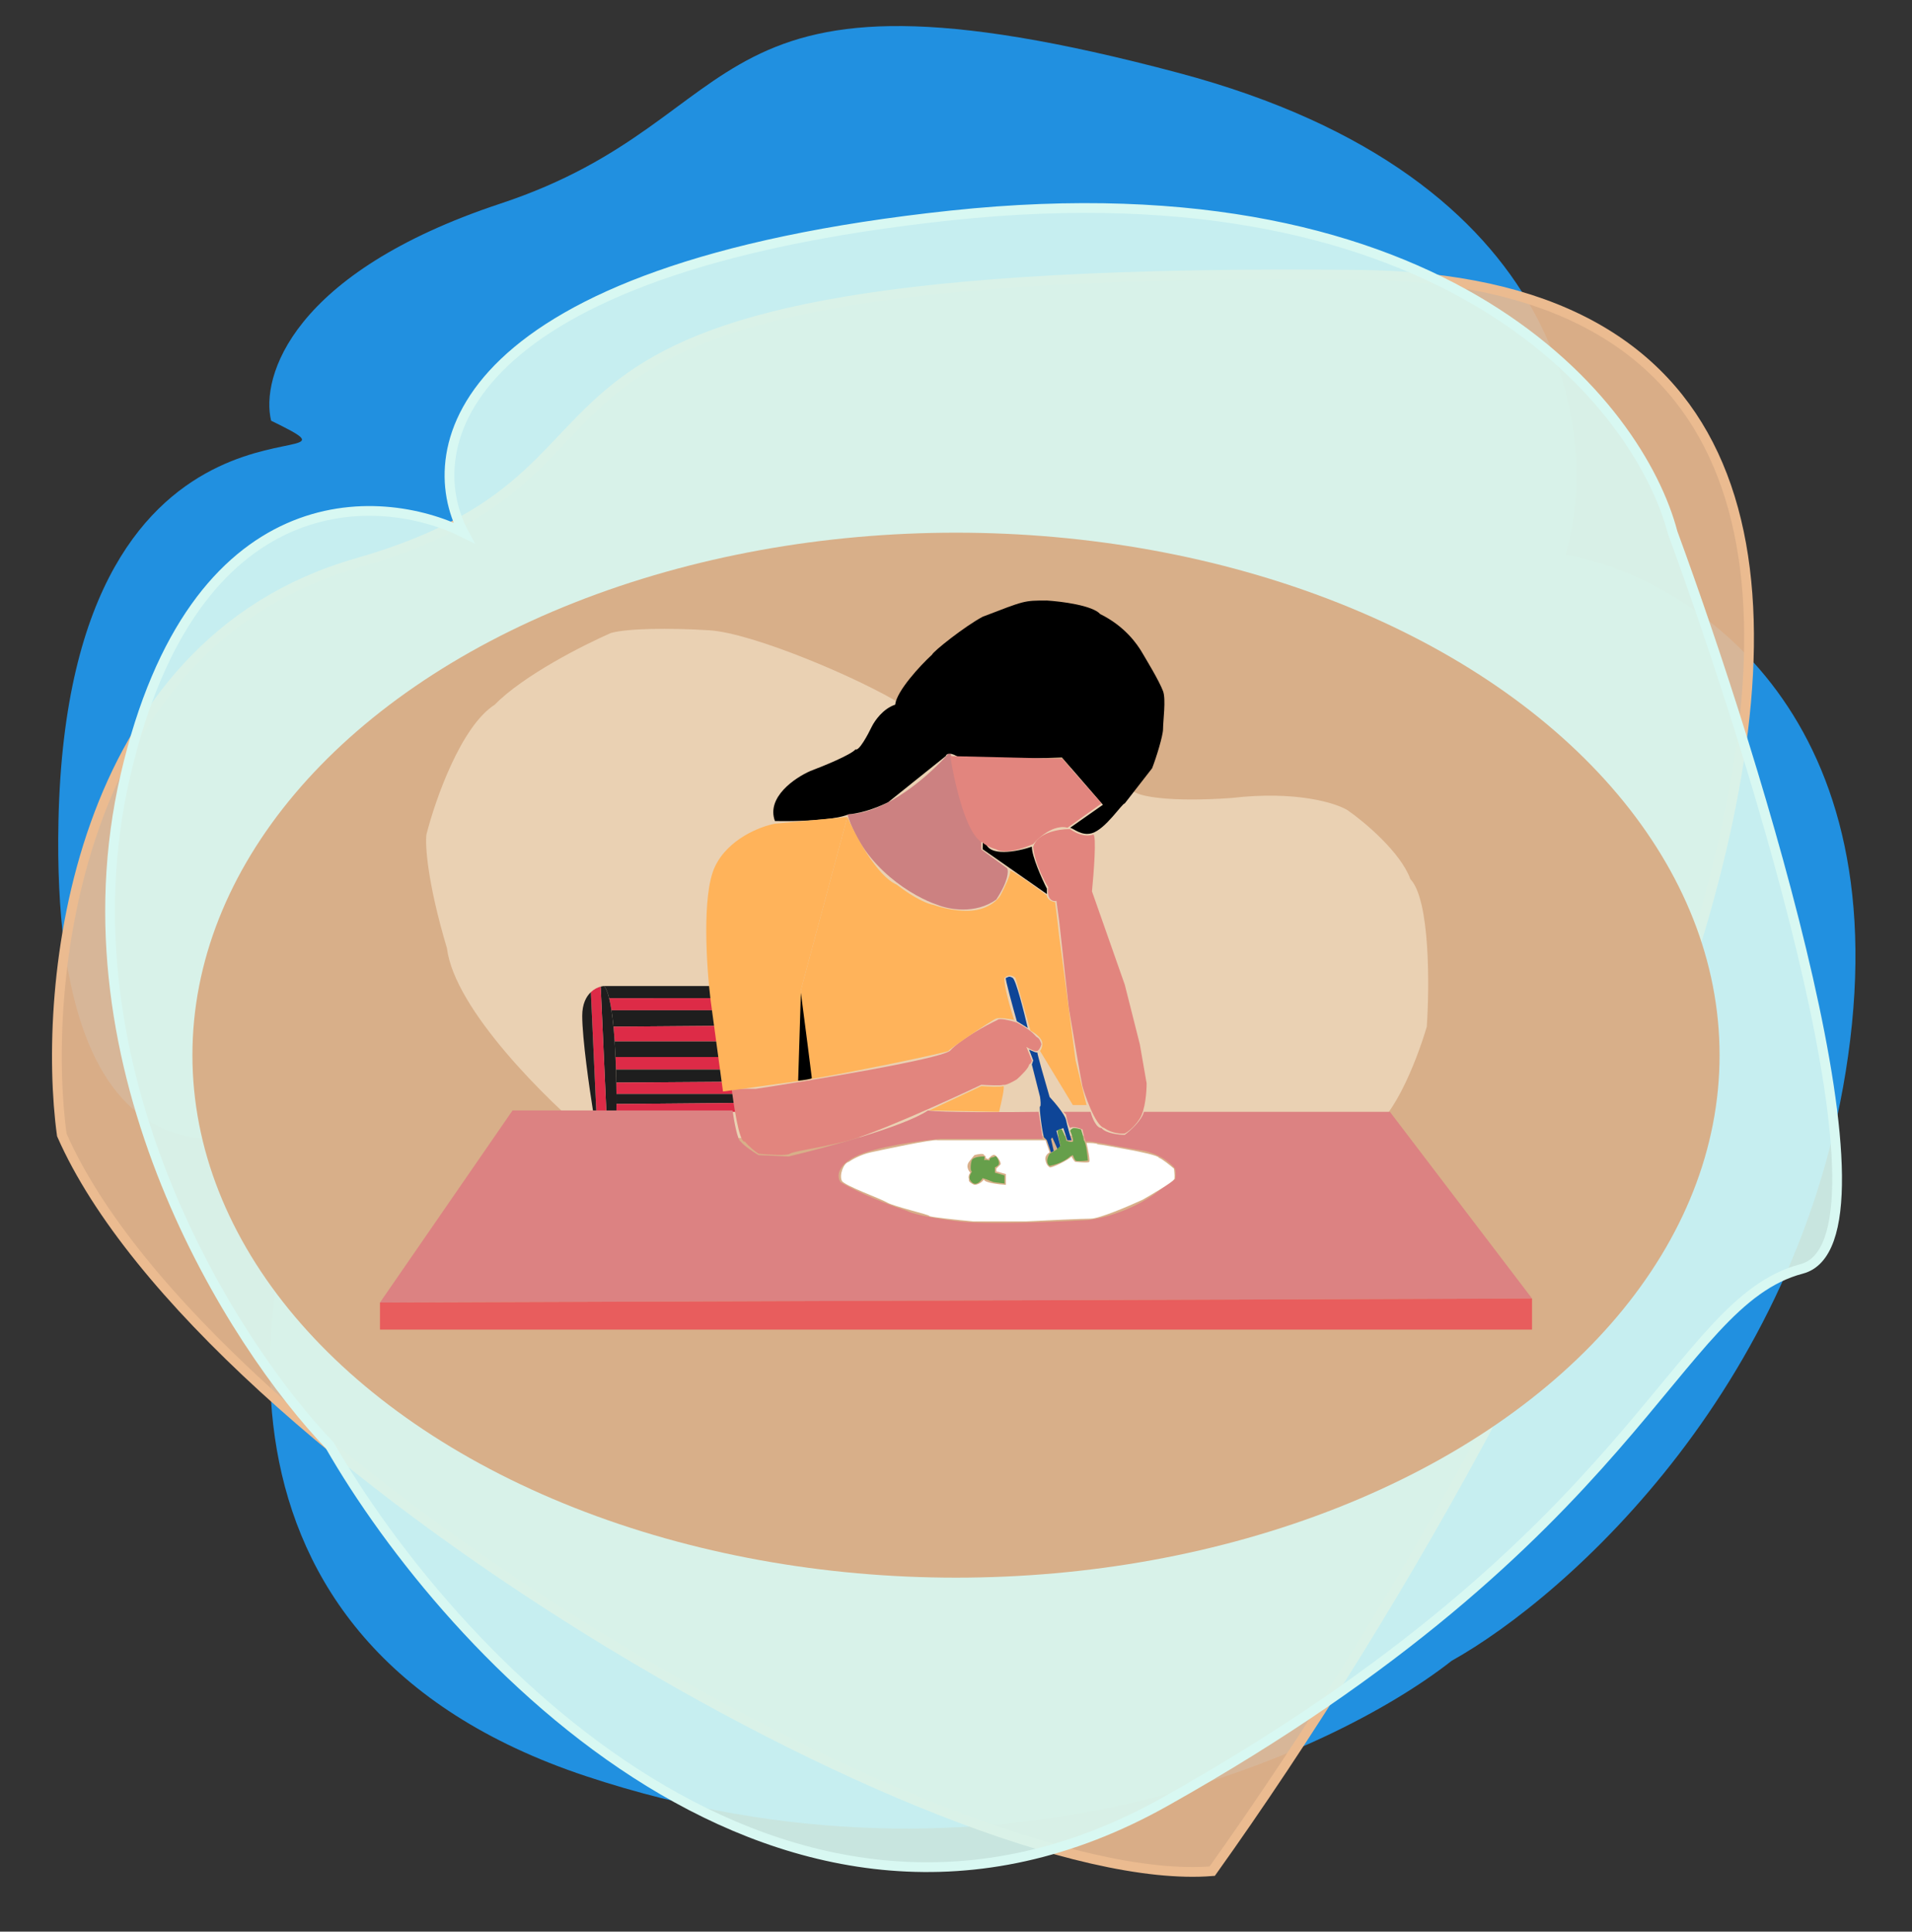 <svg width="196" height="198" viewBox="0 0 196 198" fill="none" xmlns="http://www.w3.org/2000/svg">
<rect x="0" y="0" width="196" height="198" fill="#333333" stroke="none"/>
<mask id="mask0_695_6994" style="mask-type:alpha" maskUnits="userSpaceOnUse" x="0" y="0" width="196" height="198">
<ellipse cx="98" cy="98.77" rx="97.5" ry="98.77" fill="#FAE5E5"/>
</mask>
<g mask="url(#mask0_695_6994)">
<path d="M51.31 20.867C29.887 27.961 26.706 38.661 27.793 43.125C41.354 49.733 7.023 35.474 5.993 84.163C5.169 123.114 24.532 119.173 34.316 112.333C25.619 129.838 18.592 168.291 60.064 182.063C101.536 195.836 136.508 179.919 148.81 170.239C160.654 163.631 185.406 141.651 189.664 106.595C193.921 71.538 171.983 58.833 160.482 56.862C164.03 44.864 161.066 18.189 120.83 7.477C70.535 -5.913 78.088 11.998 51.31 20.867Z" fill="#2190E0"/>
<path d="M36.548 57.732C7.435 66.079 4.276 101.321 6.336 116.333C20.755 149.164 96.97 194.005 124.263 191.802C162.199 138.649 218.33 29.006 139.369 28.171C40.667 27.127 72.939 47.299 36.548 57.732Z" fill="#EBBB90" fill-opacity="0.9" stroke="#EBBB90"/>
<path d="M97.485 22.084C46.538 27.509 42.956 46.023 47.533 54.602C38.893 50.312 19.863 49.281 12.859 79.468C5.855 109.656 23.902 137.837 33.801 148.155C46.046 169.486 80.319 206.652 119.457 184.672C168.378 157.197 171.468 133.548 184.686 130.07C195.26 127.288 180.28 78.599 171.468 54.602C168.035 41.502 148.432 16.659 97.485 22.084Z" fill="#D8F8F2" fill-opacity="0.9" stroke="#D8F8F2"/>
<ellipse cx="98" cy="108.16" rx="78.275" ry="53.558" fill="#D8AF89"/>
<path d="M60.805 116.739C56.136 112.857 46.6 103.512 45.815 97.19C43.798 90.424 43.574 86.606 43.714 85.543C44.601 82.031 47.244 74.451 50.719 72.233C53.633 69.238 59.871 66.086 62.627 64.884C64.261 64.422 68.479 64.345 72.713 64.607C77.196 64.884 88.263 69.598 92.466 72.233L116.422 81.245C117.029 81.615 119.841 82.243 126.229 81.799C132.841 81.023 136.923 82.308 138.137 83.047C139.865 84.249 143.572 87.346 144.581 90.119C146.598 92.226 146.542 101.072 146.262 105.232C145.235 108.744 142.48 115.825 139.678 116.046C136.876 116.268 85.929 116.601 60.805 116.739Z" fill="#EAD1B3"/>
<path d="M97.37 77.086C95.548 79.212 90.897 83.463 86.862 83.463C88.544 89.01 93.727 91.968 96.109 92.753C97.229 93.215 100.003 93.751 102.133 92.198C103.366 90.313 103.394 89.287 103.253 89.01L100.592 87.069V85.959L97.37 77.086Z" fill="#CC8181"/>
<path d="M105.775 86.791C104.281 87.299 101.236 87.9 101.012 86.237C100.79 85.027 100.733 86.26 100.732 87.047L107.316 91.644V91.089C106.802 90.073 105.775 87.789 105.775 86.791Z" fill="black"/>
<path d="M108.857 77.64L113.06 82.493L109.698 84.85C110.025 84.896 110.866 85.723 111.939 85.405C113.34 84.989 115.021 82.354 115.301 82.354L118.103 78.749C118.524 77.686 119.224 75.403 119.224 74.728C119.224 73.897 119.539 71.678 119.224 70.846C118.804 69.737 117.557 67.716 117.123 66.964C116.562 65.993 115.301 64.191 112.78 62.943C111.995 62.056 108.81 61.649 107.316 61.557C104.935 61.557 105.075 61.557 100.732 63.22C98.91 64.191 95.66 66.77 95.548 67.103C94.334 68.212 91.906 70.846 91.766 72.233C90.505 72.649 89.664 73.897 89.384 74.451C88.964 75.329 88.039 77.03 87.703 76.808C87.255 77.363 84.434 78.518 83.08 79.027C81.492 79.72 78.541 81.716 79.438 84.157C81.352 84.203 85.546 84.129 87.003 83.463C88.572 83.353 90.365 82.585 91.065 82.216L96.949 77.501C96.996 77.317 97.285 77.058 98.07 77.501C98.855 77.945 105.588 77.779 108.857 77.64Z" fill="black"/>
<path d="M108.901 77.779L112.921 82.354L109.419 84.85C108.905 84.665 107.485 84.739 105.916 86.514C103.675 87.512 102.461 87.3 102.134 87.069C101.349 86.847 100.873 86.514 100.733 86.375C99.052 85.599 97.834 80.228 97.414 77.502L108.901 77.779Z" fill="#E2857E"/>
<path d="M109.558 84.989C108.53 84.989 106.364 85.349 105.915 86.791C106.027 88.344 106.989 90.211 107.456 90.951C107.41 91.182 107.372 91.727 107.596 92.06C107.82 92.393 108.157 92.383 108.297 92.337L108.577 94.417L109.558 103.291C109.978 105.786 110.847 110.889 110.959 111.332C111.099 111.887 112.219 115.353 113.2 115.631C113.985 116.185 114.928 116.231 115.301 116.185C115.582 116.047 116.282 115.547 116.842 114.66C117.403 113.773 117.543 111.887 117.543 111.055L116.842 107.034L115.301 100.934L111.939 91.367C112.126 89.472 112.416 85.654 112.079 85.543C111.183 85.876 110.118 85.312 109.698 84.989H109.558Z" fill="#E2857E"/>
<path d="M72.993 101.072H61.926C62.129 101.293 62.301 101.731 62.446 102.324L73.276 102.314L72.993 101.072Z" fill="#1E1E1E"/>
<path d="M62.683 103.555H73.56L73.276 102.314L62.446 102.324C62.535 102.683 62.613 103.098 62.683 103.555Z" fill="#DD2B47"/>
<path d="M73.56 103.555H62.683C62.761 104.07 62.829 104.638 62.886 105.24L73.924 105.153L73.56 103.555Z" fill="#1E1E1E"/>
<path d="M63.007 106.751H74.289L73.924 105.153L62.886 105.24C62.933 105.725 62.973 106.232 63.007 106.751Z" fill="#DD2B47"/>
<path d="M74.289 106.751H63.007C63.042 107.276 63.071 107.812 63.095 108.35H74.654L74.289 106.751Z" fill="#1E1E1E"/>
<path d="M63.144 109.632H74.946L74.654 108.35H63.095C63.115 108.779 63.13 109.208 63.144 109.632Z" fill="#DD2B47"/>
<path d="M74.946 109.632H63.144C63.157 110.087 63.168 110.535 63.176 110.971L75.232 110.886L74.946 109.632Z" fill="#1E1E1E"/>
<path d="M63.191 112.14H75.519L75.232 110.886L63.176 110.971C63.183 111.373 63.188 111.765 63.191 112.14Z" fill="#DD2B47"/>
<path d="M75.519 112.14H63.191C63.193 112.499 63.194 112.842 63.193 113.166L75.727 113.054L75.519 112.14Z" fill="#1E1E1E"/>
<path d="M63.187 113.967H75.935L75.727 113.054L63.193 113.166C63.192 113.449 63.19 113.717 63.187 113.967Z" fill="#DD2B47"/>
<path d="M63.187 113.967C63.19 113.717 63.192 113.449 63.193 113.166C63.194 112.842 63.193 112.499 63.191 112.14C63.188 111.765 63.183 111.373 63.176 110.971C63.168 110.535 63.157 110.087 63.144 109.632C63.13 109.208 63.115 108.779 63.095 108.35C63.071 107.812 63.042 107.276 63.007 106.751C62.973 106.232 62.933 105.725 62.886 105.24C62.829 104.638 62.761 104.07 62.683 103.555C62.613 103.098 62.535 102.683 62.446 102.324C62.301 101.731 62.129 101.293 61.926 101.072C61.822 101.079 61.705 101.097 61.579 101.13L62.158 113.967H63.187Z" fill="#1E1E1E"/>
<path d="M60.568 101.699L61.129 113.967H62.158L61.579 101.13C61.263 101.213 60.895 101.389 60.568 101.699Z" fill="#DD2B47"/>
<path d="M59.684 104.123C59.684 106.452 60.432 111.656 60.805 113.967H61.129L60.568 101.699C60.081 102.161 59.684 102.922 59.684 104.123Z" fill="#1E1E1E"/>
<path d="M74.955 111.194C75.188 113.228 75.795 117.239 76.356 117.017C76.804 117.572 77.476 118.08 77.757 118.265C78.691 118.358 80.642 118.487 80.979 118.265C81.399 117.988 83.08 117.849 86.582 117.017C89.384 116.352 97.089 112.858 100.592 111.194C101.292 111.24 102.721 111.305 102.833 111.194C103.057 111.305 103.861 110.87 104.234 110.639C104.654 110.27 105.495 109.447 105.495 109.114C105.719 109.003 105.775 108.791 105.775 108.698L105.215 107.312C105.495 107.497 106.111 107.839 106.336 107.728C106.56 107.617 106.709 107.219 106.756 107.034C106.709 106.85 106.56 106.452 106.336 106.341C106.055 106.203 106.055 105.787 104.234 104.816C102.777 104.372 102.32 104.446 102.273 104.539C101.105 105.093 98.49 106.508 97.37 107.728C96.025 108.615 83.547 110.686 77.476 111.61H75.235L74.955 111.194Z" fill="#E2857E"/>
<path d="M82.099 101.488V110.778C87.143 109.992 97.229 107.838 97.229 107.727C97.229 107.589 101.712 104.538 102.133 104.4C102.469 104.289 103.487 104.446 103.954 104.538C103.58 103.383 102.861 100.906 102.973 100.24C103.422 99.796 103.907 100.055 104.094 100.24L105.635 105.648C105.915 105.786 106.532 106.174 106.756 106.618C106.98 107.062 106.756 107.542 106.616 107.727L109.978 113.273H111.379L110.258 108.698L108.577 95.942C108.484 95.11 108.269 93.252 108.157 92.476C107.484 92.365 107.316 91.967 107.316 91.782C106.009 90.812 103.422 88.954 103.534 89.287C103.646 89.619 102.927 91.089 102.553 91.782C102.32 92.198 101.46 93.086 99.891 93.308C98.322 93.529 96.436 93.03 95.688 92.753C95.268 92.707 93.923 92.226 91.906 90.673C89.889 89.786 87.703 85.682 86.862 83.741L82.099 101.488Z" fill="#FFB35A"/>
<path d="M86.862 83.741L79.438 84.434C77.943 84.711 74.618 85.987 73.273 88.871C71.928 91.755 72.433 99.223 72.853 102.597L74.114 111.887L82.099 110.778V101.488L86.862 83.741Z" fill="#FFB35A"/>
<path d="M95.268 113.828L100.592 111.332C101.245 111.378 102.609 111.443 102.833 111.332C103.057 111.221 102.646 113.042 102.413 113.967L95.268 113.828Z" fill="#FFB35A"/>
<path d="M82.099 101.765L81.819 110.777C82.286 110.731 83.22 110.611 83.22 110.5C83.22 110.389 82.473 104.631 82.099 101.765Z" fill="black"/>
<path d="M104.234 104.677C103.814 103.198 103.001 100.241 103.114 100.241C103.254 100.241 103.394 99.963 103.814 100.241C104.15 100.462 104.981 103.753 105.355 105.371L104.234 104.677Z" fill="#0E4597"/>
<path d="M105.495 107.589C105.775 107.728 106.336 107.977 106.336 107.866C106.336 108.088 107.176 111.009 107.596 112.442C108.11 112.996 109.165 114.244 109.278 114.799C109.39 115.353 109.698 116.416 109.838 116.879H109.418L108.997 115.631L108.297 115.908L108.717 117.572L108.437 117.849L107.877 116.601L107.737 116.74L108.017 117.988L107.737 118.126L107.316 116.879L107.036 116.601C106.896 116.463 106.476 113.412 106.616 113.412C106.728 113.412 106.662 112.765 106.616 112.442L105.775 109.114L105.915 108.698L105.495 107.589Z" fill="#0E4597"/>
<path d="M108.717 117.433C108.577 116.878 108.325 115.797 108.437 115.908C108.549 115.686 108.764 115.723 108.857 115.769C109.044 116.139 109.39 116.878 109.277 116.878C109.137 116.878 109.838 117.156 109.978 117.017C110.09 116.906 109.838 116.231 109.698 115.908C109.744 115.815 109.894 115.631 110.118 115.631C110.342 115.631 110.678 115.723 110.818 115.769C110.912 116.047 111.099 116.657 111.099 116.878C111.323 117.1 111.472 118.357 111.519 118.958C111.145 119.004 110.37 119.069 110.258 118.958C110.146 118.847 110.025 118.542 109.978 118.404L109.698 118.542C109.464 118.773 108.717 119.291 107.596 119.513C107.148 119.18 107.41 118.542 107.596 118.265L108.297 117.849L108.717 117.433Z" fill="#669F4B"/>
<path d="M102.973 121.315V120.483L101.992 120.206V119.652C102.132 119.605 102.413 119.457 102.413 119.236C102.413 118.958 102.132 118.404 101.992 118.542C101.852 118.681 101.432 118.542 101.432 118.958C101.041 118.862 100.906 118.898 100.878 118.94C100.876 118.946 100.874 118.953 100.872 118.958C100.872 118.952 100.873 118.946 100.878 118.94C100.923 118.797 100.979 118.542 100.872 118.542C100.731 118.542 99.751 118.542 99.611 118.958C99.471 119.374 99.471 120.068 99.611 120.068C99.751 120.068 99.05 120.622 99.611 121.177C100.059 121.62 100.545 121.084 100.732 120.761L101.152 120.9L101.852 121.177L102.973 121.315Z" fill="#669F4B"/>
<path d="M75.095 113.828H52.54L38.951 133.517L157.049 133.101L142.48 113.967H122.166H117.263C117.039 114.854 115.862 115.908 115.301 116.324C114.694 116.324 113.368 116.185 112.92 115.631C112.36 115.631 111.939 114.521 111.799 113.967H108.997L109.277 114.244C109.324 114.568 109.474 115.298 109.698 115.631C109.922 115.409 110.632 115.631 110.959 115.769C111.052 116.231 111.267 117.128 111.379 117.017C111.519 116.878 114.041 117.433 116.562 117.849C118.944 118.126 120.065 119.374 120.345 119.652C120.569 119.873 120.532 120.483 120.485 120.761C120.578 120.761 120.457 120.955 119.224 121.731C116.422 124.061 112.92 124.92 111.519 125.059C108.297 125.244 101.152 125.53 98.35 125.198C94.848 124.782 93.447 124.366 92.887 124.088C89.524 122.979 87.003 121.685 86.162 121.177C85.835 120.715 85.686 119.541 87.703 118.542C89.721 117.544 94.334 116.925 96.389 116.74H106.896L106.476 113.967C103.253 114.013 96.473 114.05 95.128 113.828C92.662 115.492 84.574 117.664 80.839 118.542L77.757 118.404C77.29 118.126 76.272 117.461 75.935 117.017C75.599 116.906 75.235 114.845 75.095 113.828Z" fill="#DC8282"/>
<path d="M157.049 136.29V133.101L38.951 133.517V136.29H157.049Z" fill="#E85D5D"/>
<path fill-rule="evenodd" clip-rule="evenodd" d="M96.109 116.878H107.176L107.597 118.126C107.41 118.219 107.064 118.515 107.176 118.958C107.316 119.513 107.497 119.553 107.597 119.651C107.737 119.79 109.698 118.82 109.838 118.542C109.931 118.727 110.146 119.097 110.258 119.097C110.398 119.097 111.519 119.236 111.659 119.097C111.771 118.986 111.519 117.757 111.379 117.156C111.753 117.156 112.5 117.183 112.5 117.294C112.724 117.294 114.741 117.664 115.722 117.849C116.749 118.034 118.804 118.459 118.804 118.681C119.14 118.792 119.971 119.467 120.345 119.79C120.392 120.16 120.457 120.899 120.345 120.899C120.121 121.232 118.104 122.424 117.123 122.979C115.722 123.626 112.696 124.92 111.799 124.92C110.903 124.92 107.036 125.105 105.215 125.197H99.751C98.257 125.059 95.268 124.754 95.268 124.643C95.268 124.504 91.626 123.672 90.925 123.256C90.225 122.84 86.553 121.534 86.302 121.038C86.022 120.483 86.442 119.236 87.003 119.097C87.33 118.866 88.236 118.348 89.244 118.126C90.505 117.849 95.689 116.74 96.109 116.878ZM103.114 121.454V120.345L102.133 120.067V119.79L102.553 119.374C102.693 119.235 102.273 118.542 101.993 118.404C101.769 118.293 101.432 118.635 101.292 118.82L101.012 118.681C101.059 118.635 101.096 118.514 100.872 118.404C100.872 118.182 100.218 118.311 99.891 118.404C99.845 118.45 99.667 118.653 99.331 119.097C98.995 119.541 99.284 120.021 99.471 120.206C99.378 120.298 99.219 120.567 99.331 120.899C99.219 121.121 99.658 121.361 99.891 121.454C100.078 121.454 100.536 121.343 100.872 120.899C100.872 121.232 102.366 121.408 103.114 121.454Z" fill="white"/>
</g>
</svg>
